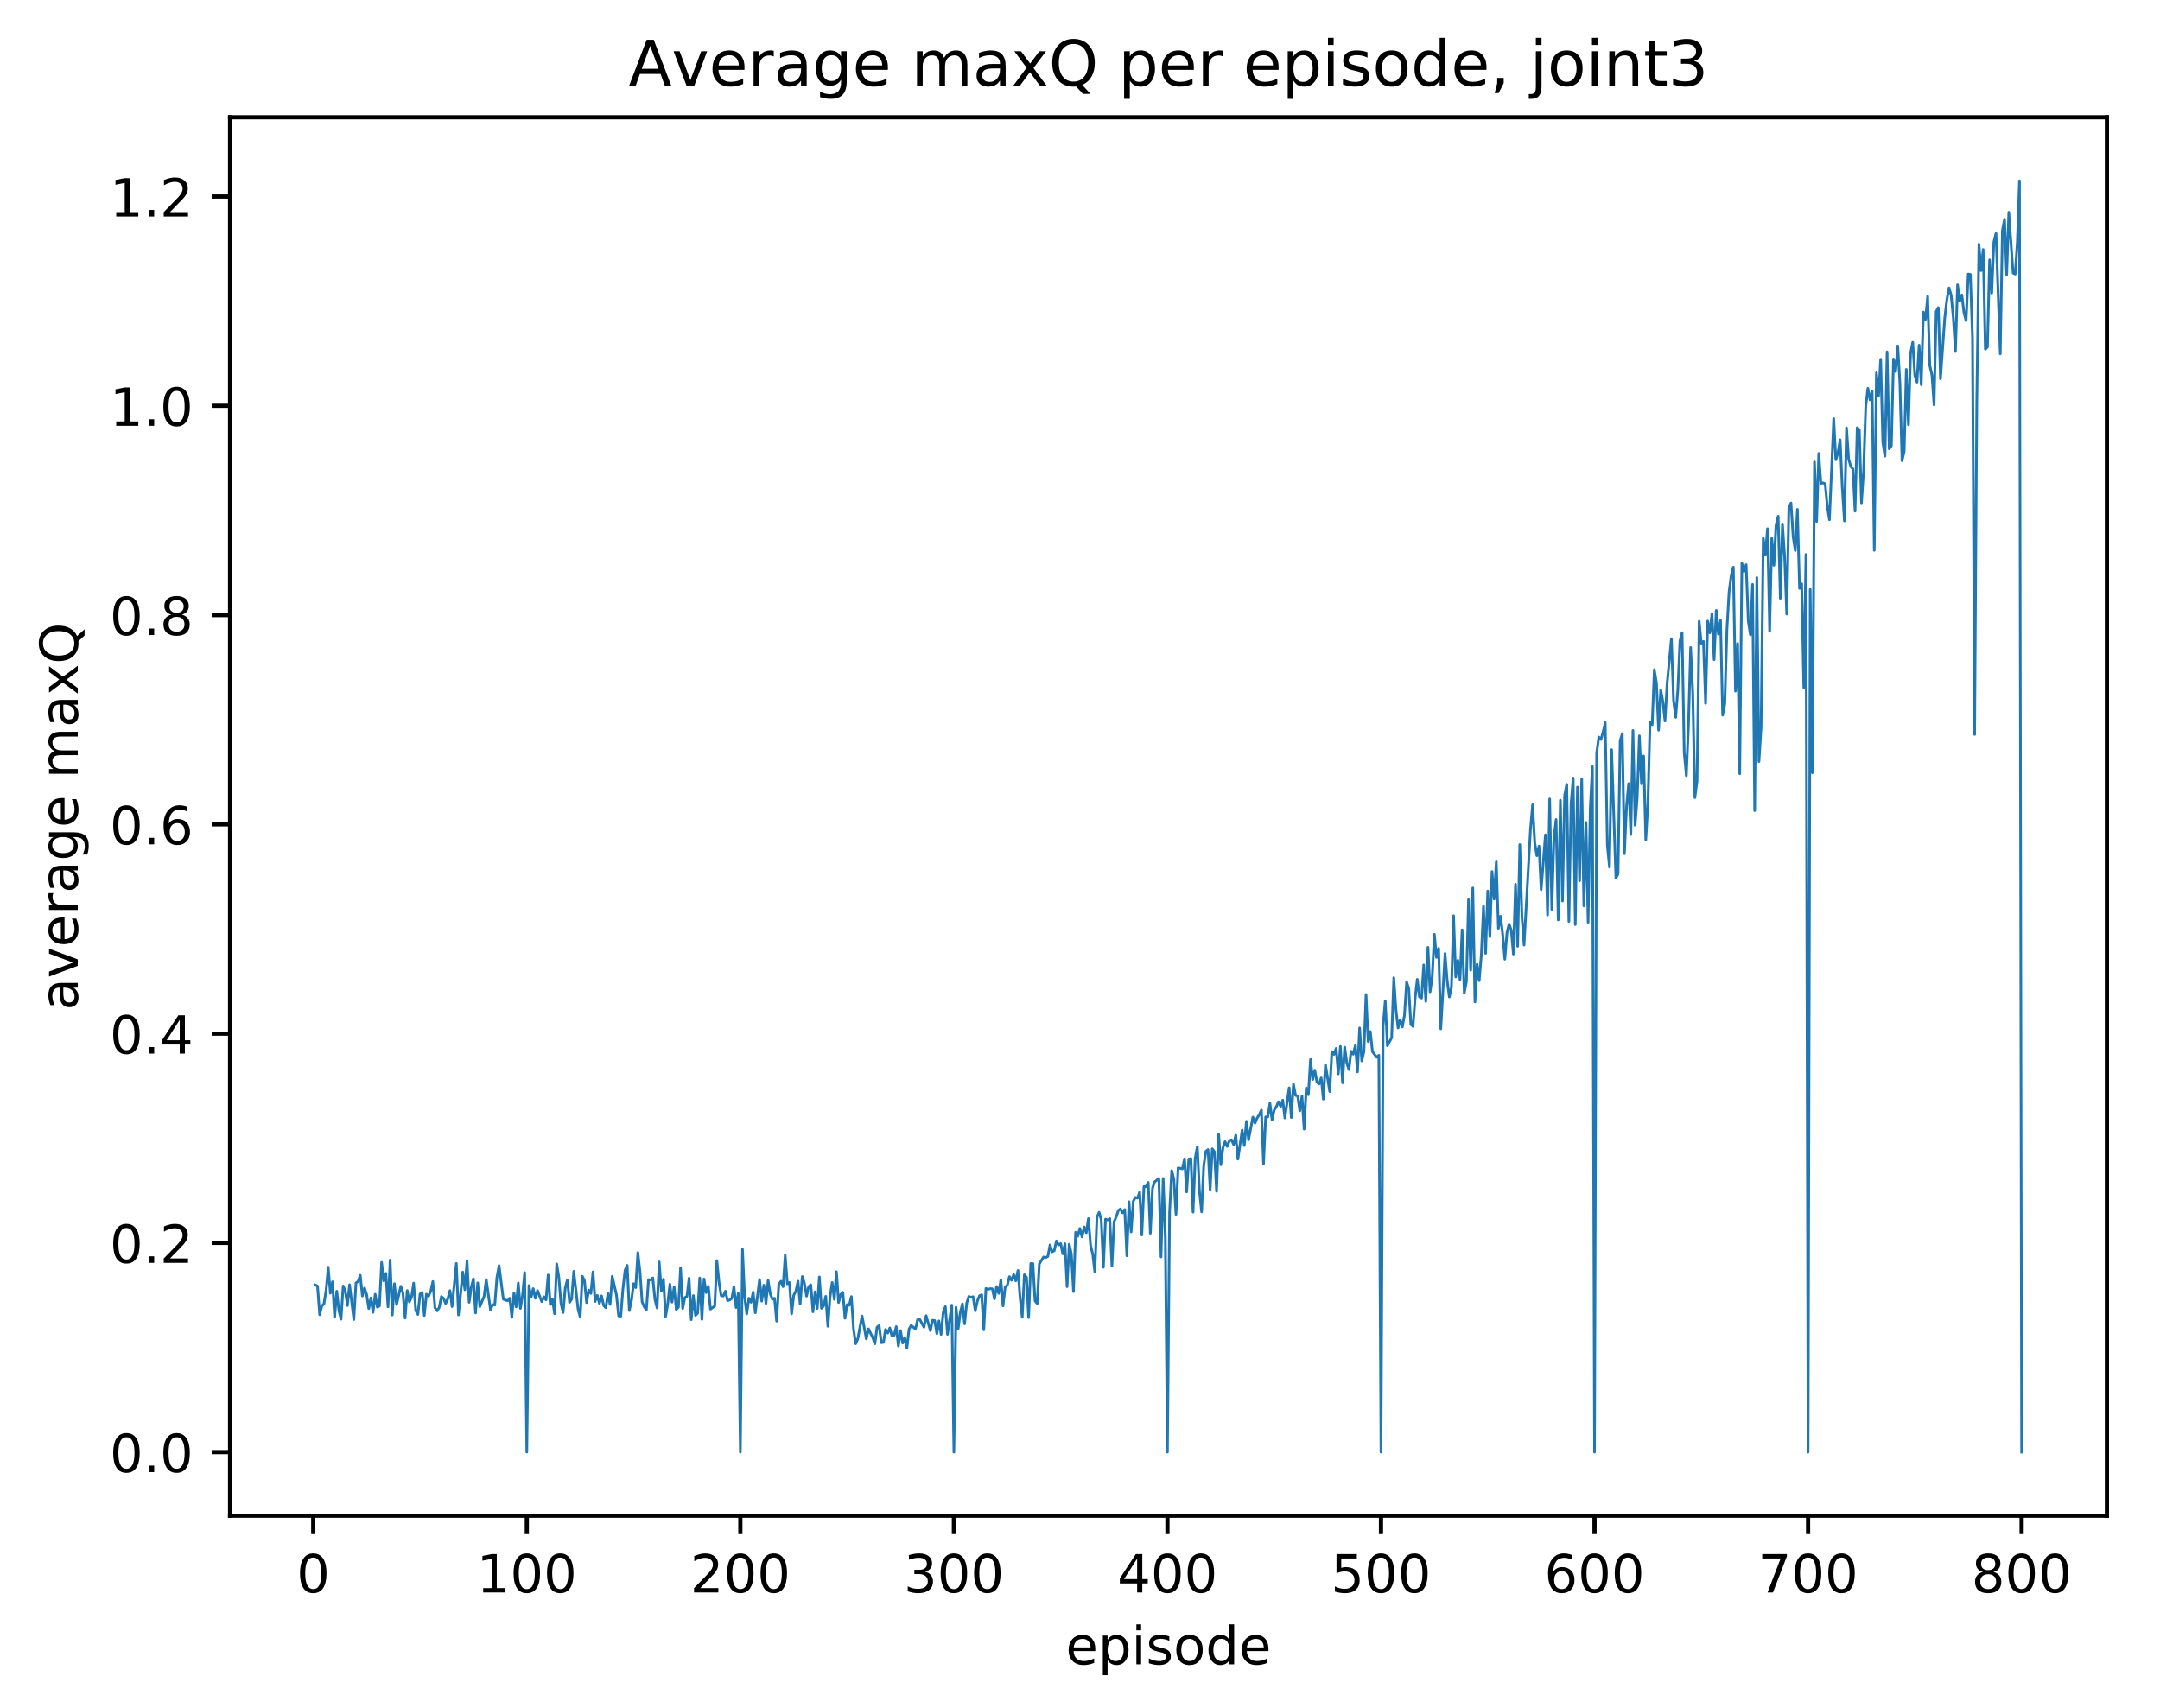 <?xml version="1.0" encoding="utf-8" standalone="no"?>
<!DOCTYPE svg PUBLIC "-//W3C//DTD SVG 1.1//EN"
  "http://www.w3.org/Graphics/SVG/1.1/DTD/svg11.dtd">
<!-- Created with matplotlib (http://matplotlib.org/) -->
<svg height="325pt" version="1.1" viewBox="0 0 411 325" width="411pt" xmlns="http://www.w3.org/2000/svg" xmlns:xlink="http://www.w3.org/1999/xlink">
 <defs>
  <style type="text/css">
*{stroke-linecap:butt;stroke-linejoin:round;}
  </style>
 </defs>
 <g id="figure_1">
  <g id="patch_1">
   <path d="M 0 325.986 
L 411.601 325.986 
L 411.601 0 
L 0 0 
z
" style="fill:#ffffff;"/>
  </g>
  <g id="axes_1">
   <g id="patch_2">
    <path d="M 43.781 288.43 
L 400.901 288.43 
L 400.901 22.318 
L 43.781 22.318 
z
" style="fill:#ffffff;"/>
   </g>
   <g id="matplotlib.axis_1">
    <g id="xtick_1">
     <g id="line2d_1">
      <defs>
       <path d="M 0 0 
L 0 3.5 
" id="m3bc6ae05e2" style="stroke:#000000;stroke-width:0.8;"/>
      </defs>
      <g>
       <use style="stroke:#000000;stroke-width:0.8;" x="59.608" xlink:href="#m3bc6ae05e2" y="288.43"/>
      </g>
     </g>
     <g id="text_1">
      <!-- 0 -->
      <defs>
       <path d="M 31.781 66.406 
Q 24.172 66.406 20.328 58.906 
Q 16.5 51.422 16.5 36.375 
Q 16.5 21.391 20.328 13.891 
Q 24.172 6.391 31.781 6.391 
Q 39.453 6.391 43.281 13.891 
Q 47.125 21.391 47.125 36.375 
Q 47.125 51.422 43.281 58.906 
Q 39.453 66.406 31.781 66.406 
z
M 31.781 74.219 
Q 44.047 74.219 50.516 64.516 
Q 56.984 54.828 56.984 36.375 
Q 56.984 17.969 50.516 8.266 
Q 44.047 -1.422 31.781 -1.422 
Q 19.531 -1.422 13.062 8.266 
Q 6.594 17.969 6.594 36.375 
Q 6.594 54.828 13.062 64.516 
Q 19.531 74.219 31.781 74.219 
z
" id="DejaVuSans-30"/>
      </defs>
      <g transform="translate(56.426 303.029)scale(0.1 -0.1)">
       <use xlink:href="#DejaVuSans-30"/>
      </g>
     </g>
    </g>
    <g id="xtick_2">
     <g id="line2d_2">
      <g>
       <use style="stroke:#000000;stroke-width:0.8;" x="100.24" xlink:href="#m3bc6ae05e2" y="288.43"/>
      </g>
     </g>
     <g id="text_2">
      <!-- 100 -->
      <defs>
       <path d="M 12.406 8.297 
L 28.516 8.297 
L 28.516 63.922 
L 10.984 60.406 
L 10.984 69.391 
L 28.422 72.906 
L 38.281 72.906 
L 38.281 8.297 
L 54.391 8.297 
L 54.391 0 
L 12.406 0 
z
" id="DejaVuSans-31"/>
      </defs>
      <g transform="translate(90.697 303.029)scale(0.1 -0.1)">
       <use xlink:href="#DejaVuSans-31"/>
       <use x="63.623" xlink:href="#DejaVuSans-30"/>
       <use x="127.246" xlink:href="#DejaVuSans-30"/>
      </g>
     </g>
    </g>
    <g id="xtick_3">
     <g id="line2d_3">
      <g>
       <use style="stroke:#000000;stroke-width:0.8;" x="140.873" xlink:href="#m3bc6ae05e2" y="288.43"/>
      </g>
     </g>
     <g id="text_3">
      <!-- 200 -->
      <defs>
       <path d="M 19.188 8.297 
L 53.609 8.297 
L 53.609 0 
L 7.328 0 
L 7.328 8.297 
Q 12.938 14.109 22.625 23.891 
Q 32.328 33.688 34.812 36.531 
Q 39.547 41.844 41.422 45.531 
Q 43.312 49.219 43.312 52.781 
Q 43.312 58.594 39.234 62.25 
Q 35.156 65.922 28.609 65.922 
Q 23.969 65.922 18.812 64.312 
Q 13.672 62.703 7.812 59.422 
L 7.812 69.391 
Q 13.766 71.781 18.938 73 
Q 24.125 74.219 28.422 74.219 
Q 39.75 74.219 46.484 68.547 
Q 53.219 62.891 53.219 53.422 
Q 53.219 48.922 51.531 44.891 
Q 49.859 40.875 45.406 35.406 
Q 44.188 33.984 37.641 27.219 
Q 31.109 20.453 19.188 8.297 
z
" id="DejaVuSans-32"/>
      </defs>
      <g transform="translate(131.329 303.029)scale(0.1 -0.1)">
       <use xlink:href="#DejaVuSans-32"/>
       <use x="63.623" xlink:href="#DejaVuSans-30"/>
       <use x="127.246" xlink:href="#DejaVuSans-30"/>
      </g>
     </g>
    </g>
    <g id="xtick_4">
     <g id="line2d_4">
      <g>
       <use style="stroke:#000000;stroke-width:0.8;" x="181.505" xlink:href="#m3bc6ae05e2" y="288.43"/>
      </g>
     </g>
     <g id="text_4">
      <!-- 300 -->
      <defs>
       <path d="M 40.578 39.312 
Q 47.656 37.797 51.625 33 
Q 55.609 28.219 55.609 21.188 
Q 55.609 10.406 48.188 4.484 
Q 40.766 -1.422 27.094 -1.422 
Q 22.516 -1.422 17.656 -0.516 
Q 12.797 0.391 7.625 2.203 
L 7.625 11.719 
Q 11.719 9.328 16.594 8.109 
Q 21.484 6.891 26.812 6.891 
Q 36.078 6.891 40.938 10.547 
Q 45.797 14.203 45.797 21.188 
Q 45.797 27.641 41.281 31.266 
Q 36.766 34.906 28.719 34.906 
L 20.219 34.906 
L 20.219 43.016 
L 29.109 43.016 
Q 36.375 43.016 40.234 45.922 
Q 44.094 48.828 44.094 54.297 
Q 44.094 59.906 40.109 62.906 
Q 36.141 65.922 28.719 65.922 
Q 24.656 65.922 20.016 65.031 
Q 15.375 64.156 9.812 62.312 
L 9.812 71.094 
Q 15.438 72.656 20.344 73.438 
Q 25.25 74.219 29.594 74.219 
Q 40.828 74.219 47.359 69.109 
Q 53.906 64.016 53.906 55.328 
Q 53.906 49.266 50.438 45.094 
Q 46.969 40.922 40.578 39.312 
z
" id="DejaVuSans-33"/>
      </defs>
      <g transform="translate(171.962 303.029)scale(0.1 -0.1)">
       <use xlink:href="#DejaVuSans-33"/>
       <use x="63.623" xlink:href="#DejaVuSans-30"/>
       <use x="127.246" xlink:href="#DejaVuSans-30"/>
      </g>
     </g>
    </g>
    <g id="xtick_5">
     <g id="line2d_5">
      <g>
       <use style="stroke:#000000;stroke-width:0.8;" x="222.138" xlink:href="#m3bc6ae05e2" y="288.43"/>
      </g>
     </g>
     <g id="text_5">
      <!-- 400 -->
      <defs>
       <path d="M 37.797 64.312 
L 12.891 25.391 
L 37.797 25.391 
z
M 35.203 72.906 
L 47.609 72.906 
L 47.609 25.391 
L 58.016 25.391 
L 58.016 17.188 
L 47.609 17.188 
L 47.609 0 
L 37.797 0 
L 37.797 17.188 
L 4.891 17.188 
L 4.891 26.703 
z
" id="DejaVuSans-34"/>
      </defs>
      <g transform="translate(212.594 303.029)scale(0.1 -0.1)">
       <use xlink:href="#DejaVuSans-34"/>
       <use x="63.623" xlink:href="#DejaVuSans-30"/>
       <use x="127.246" xlink:href="#DejaVuSans-30"/>
      </g>
     </g>
    </g>
    <g id="xtick_6">
     <g id="line2d_6">
      <g>
       <use style="stroke:#000000;stroke-width:0.8;" x="262.771" xlink:href="#m3bc6ae05e2" y="288.43"/>
      </g>
     </g>
     <g id="text_6">
      <!-- 500 -->
      <defs>
       <path d="M 10.797 72.906 
L 49.516 72.906 
L 49.516 64.594 
L 19.828 64.594 
L 19.828 46.734 
Q 21.969 47.469 24.109 47.828 
Q 26.266 48.188 28.422 48.188 
Q 40.625 48.188 47.75 41.5 
Q 54.891 34.812 54.891 23.391 
Q 54.891 11.625 47.562 5.094 
Q 40.234 -1.422 26.906 -1.422 
Q 22.312 -1.422 17.547 -0.641 
Q 12.797 0.141 7.719 1.703 
L 7.719 11.625 
Q 12.109 9.234 16.797 8.062 
Q 21.484 6.891 26.703 6.891 
Q 35.156 6.891 40.078 11.328 
Q 45.016 15.766 45.016 23.391 
Q 45.016 31 40.078 35.438 
Q 35.156 39.891 26.703 39.891 
Q 22.75 39.891 18.812 39.016 
Q 14.891 38.141 10.797 36.281 
z
" id="DejaVuSans-35"/>
      </defs>
      <g transform="translate(253.227 303.029)scale(0.1 -0.1)">
       <use xlink:href="#DejaVuSans-35"/>
       <use x="63.623" xlink:href="#DejaVuSans-30"/>
       <use x="127.246" xlink:href="#DejaVuSans-30"/>
      </g>
     </g>
    </g>
    <g id="xtick_7">
     <g id="line2d_7">
      <g>
       <use style="stroke:#000000;stroke-width:0.8;" x="303.403" xlink:href="#m3bc6ae05e2" y="288.43"/>
      </g>
     </g>
     <g id="text_7">
      <!-- 600 -->
      <defs>
       <path d="M 33.016 40.375 
Q 26.375 40.375 22.484 35.828 
Q 18.609 31.297 18.609 23.391 
Q 18.609 15.531 22.484 10.953 
Q 26.375 6.391 33.016 6.391 
Q 39.656 6.391 43.531 10.953 
Q 47.406 15.531 47.406 23.391 
Q 47.406 31.297 43.531 35.828 
Q 39.656 40.375 33.016 40.375 
z
M 52.594 71.297 
L 52.594 62.312 
Q 48.875 64.062 45.094 64.984 
Q 41.312 65.922 37.594 65.922 
Q 27.828 65.922 22.672 59.328 
Q 17.531 52.734 16.797 39.406 
Q 19.672 43.656 24.016 45.922 
Q 28.375 48.188 33.594 48.188 
Q 44.578 48.188 50.953 41.516 
Q 57.328 34.859 57.328 23.391 
Q 57.328 12.156 50.688 5.359 
Q 44.047 -1.422 33.016 -1.422 
Q 20.359 -1.422 13.672 8.266 
Q 6.984 17.969 6.984 36.375 
Q 6.984 53.656 15.188 63.938 
Q 23.391 74.219 37.203 74.219 
Q 40.922 74.219 44.703 73.484 
Q 48.484 72.75 52.594 71.297 
z
" id="DejaVuSans-36"/>
      </defs>
      <g transform="translate(293.86 303.029)scale(0.1 -0.1)">
       <use xlink:href="#DejaVuSans-36"/>
       <use x="63.623" xlink:href="#DejaVuSans-30"/>
       <use x="127.246" xlink:href="#DejaVuSans-30"/>
      </g>
     </g>
    </g>
    <g id="xtick_8">
     <g id="line2d_8">
      <g>
       <use style="stroke:#000000;stroke-width:0.8;" x="344.036" xlink:href="#m3bc6ae05e2" y="288.43"/>
      </g>
     </g>
     <g id="text_8">
      <!-- 700 -->
      <defs>
       <path d="M 8.203 72.906 
L 55.078 72.906 
L 55.078 68.703 
L 28.609 0 
L 18.312 0 
L 43.219 64.594 
L 8.203 64.594 
z
" id="DejaVuSans-37"/>
      </defs>
      <g transform="translate(334.492 303.029)scale(0.1 -0.1)">
       <use xlink:href="#DejaVuSans-37"/>
       <use x="63.623" xlink:href="#DejaVuSans-30"/>
       <use x="127.246" xlink:href="#DejaVuSans-30"/>
      </g>
     </g>
    </g>
    <g id="xtick_9">
     <g id="line2d_9">
      <g>
       <use style="stroke:#000000;stroke-width:0.8;" x="384.669" xlink:href="#m3bc6ae05e2" y="288.43"/>
      </g>
     </g>
     <g id="text_9">
      <!-- 800 -->
      <defs>
       <path d="M 31.781 34.625 
Q 24.75 34.625 20.719 30.859 
Q 16.703 27.094 16.703 20.516 
Q 16.703 13.922 20.719 10.156 
Q 24.75 6.391 31.781 6.391 
Q 38.812 6.391 42.859 10.172 
Q 46.922 13.969 46.922 20.516 
Q 46.922 27.094 42.891 30.859 
Q 38.875 34.625 31.781 34.625 
z
M 21.922 38.812 
Q 15.578 40.375 12.031 44.719 
Q 8.5 49.078 8.5 55.328 
Q 8.5 64.062 14.719 69.141 
Q 20.953 74.219 31.781 74.219 
Q 42.672 74.219 48.875 69.141 
Q 55.078 64.062 55.078 55.328 
Q 55.078 49.078 51.531 44.719 
Q 48 40.375 41.703 38.812 
Q 48.828 37.156 52.797 32.312 
Q 56.781 27.484 56.781 20.516 
Q 56.781 9.906 50.312 4.234 
Q 43.844 -1.422 31.781 -1.422 
Q 19.734 -1.422 13.25 4.234 
Q 6.781 9.906 6.781 20.516 
Q 6.781 27.484 10.781 32.312 
Q 14.797 37.156 21.922 38.812 
z
M 18.312 54.391 
Q 18.312 48.734 21.844 45.562 
Q 25.391 42.391 31.781 42.391 
Q 38.141 42.391 41.719 45.562 
Q 45.312 48.734 45.312 54.391 
Q 45.312 60.062 41.719 63.234 
Q 38.141 66.406 31.781 66.406 
Q 25.391 66.406 21.844 63.234 
Q 18.312 60.062 18.312 54.391 
z
" id="DejaVuSans-38"/>
      </defs>
      <g transform="translate(375.125 303.029)scale(0.1 -0.1)">
       <use xlink:href="#DejaVuSans-38"/>
       <use x="63.623" xlink:href="#DejaVuSans-30"/>
       <use x="127.246" xlink:href="#DejaVuSans-30"/>
      </g>
     </g>
    </g>
    <g id="text_10">
     <!-- episode -->
     <defs>
      <path d="M 56.203 29.594 
L 56.203 25.203 
L 14.891 25.203 
Q 15.484 15.922 20.484 11.062 
Q 25.484 6.203 34.422 6.203 
Q 39.594 6.203 44.453 7.469 
Q 49.312 8.734 54.109 11.281 
L 54.109 2.781 
Q 49.266 0.734 44.188 -0.344 
Q 39.109 -1.422 33.891 -1.422 
Q 20.797 -1.422 13.156 6.188 
Q 5.516 13.812 5.516 26.812 
Q 5.516 40.234 12.766 48.109 
Q 20.016 56 32.328 56 
Q 43.359 56 49.781 48.891 
Q 56.203 41.797 56.203 29.594 
z
M 47.219 32.234 
Q 47.125 39.594 43.094 43.984 
Q 39.062 48.391 32.422 48.391 
Q 24.906 48.391 20.391 44.141 
Q 15.875 39.891 15.188 32.172 
z
" id="DejaVuSans-65"/>
      <path d="M 18.109 8.203 
L 18.109 -20.797 
L 9.078 -20.797 
L 9.078 54.688 
L 18.109 54.688 
L 18.109 46.391 
Q 20.953 51.266 25.266 53.625 
Q 29.594 56 35.594 56 
Q 45.562 56 51.781 48.094 
Q 58.016 40.188 58.016 27.297 
Q 58.016 14.406 51.781 6.484 
Q 45.562 -1.422 35.594 -1.422 
Q 29.594 -1.422 25.266 0.953 
Q 20.953 3.328 18.109 8.203 
z
M 48.688 27.297 
Q 48.688 37.203 44.609 42.844 
Q 40.531 48.484 33.406 48.484 
Q 26.266 48.484 22.188 42.844 
Q 18.109 37.203 18.109 27.297 
Q 18.109 17.391 22.188 11.75 
Q 26.266 6.109 33.406 6.109 
Q 40.531 6.109 44.609 11.75 
Q 48.688 17.391 48.688 27.297 
z
" id="DejaVuSans-70"/>
      <path d="M 9.422 54.688 
L 18.406 54.688 
L 18.406 0 
L 9.422 0 
z
M 9.422 75.984 
L 18.406 75.984 
L 18.406 64.594 
L 9.422 64.594 
z
" id="DejaVuSans-69"/>
      <path d="M 44.281 53.078 
L 44.281 44.578 
Q 40.484 46.531 36.375 47.5 
Q 32.281 48.484 27.875 48.484 
Q 21.188 48.484 17.844 46.438 
Q 14.5 44.391 14.5 40.281 
Q 14.5 37.156 16.891 35.375 
Q 19.281 33.594 26.516 31.984 
L 29.594 31.297 
Q 39.156 29.25 43.188 25.516 
Q 47.219 21.781 47.219 15.094 
Q 47.219 7.469 41.188 3.016 
Q 35.156 -1.422 24.609 -1.422 
Q 20.219 -1.422 15.453 -0.562 
Q 10.688 0.297 5.422 2 
L 5.422 11.281 
Q 10.406 8.688 15.234 7.391 
Q 20.062 6.109 24.812 6.109 
Q 31.156 6.109 34.562 8.281 
Q 37.984 10.453 37.984 14.406 
Q 37.984 18.062 35.516 20.016 
Q 33.062 21.969 24.703 23.781 
L 21.578 24.516 
Q 13.234 26.266 9.516 29.906 
Q 5.812 33.547 5.812 39.891 
Q 5.812 47.609 11.281 51.797 
Q 16.75 56 26.812 56 
Q 31.781 56 36.172 55.266 
Q 40.578 54.547 44.281 53.078 
z
" id="DejaVuSans-73"/>
      <path d="M 30.609 48.391 
Q 23.391 48.391 19.188 42.75 
Q 14.984 37.109 14.984 27.297 
Q 14.984 17.484 19.156 11.844 
Q 23.344 6.203 30.609 6.203 
Q 37.797 6.203 41.984 11.859 
Q 46.188 17.531 46.188 27.297 
Q 46.188 37.016 41.984 42.703 
Q 37.797 48.391 30.609 48.391 
z
M 30.609 56 
Q 42.328 56 49.016 48.375 
Q 55.719 40.766 55.719 27.297 
Q 55.719 13.875 49.016 6.219 
Q 42.328 -1.422 30.609 -1.422 
Q 18.844 -1.422 12.172 6.219 
Q 5.516 13.875 5.516 27.297 
Q 5.516 40.766 12.172 48.375 
Q 18.844 56 30.609 56 
z
" id="DejaVuSans-6f"/>
      <path d="M 45.406 46.391 
L 45.406 75.984 
L 54.391 75.984 
L 54.391 0 
L 45.406 0 
L 45.406 8.203 
Q 42.578 3.328 38.25 0.953 
Q 33.938 -1.422 27.875 -1.422 
Q 17.969 -1.422 11.734 6.484 
Q 5.516 14.406 5.516 27.297 
Q 5.516 40.188 11.734 48.094 
Q 17.969 56 27.875 56 
Q 33.938 56 38.25 53.625 
Q 42.578 51.266 45.406 46.391 
z
M 14.797 27.297 
Q 14.797 17.391 18.875 11.75 
Q 22.953 6.109 30.078 6.109 
Q 37.203 6.109 41.297 11.75 
Q 45.406 17.391 45.406 27.297 
Q 45.406 37.203 41.297 42.844 
Q 37.203 48.484 30.078 48.484 
Q 22.953 48.484 18.875 42.844 
Q 14.797 37.203 14.797 27.297 
z
" id="DejaVuSans-64"/>
     </defs>
     <g transform="translate(202.787 316.707)scale(0.1 -0.1)">
      <use xlink:href="#DejaVuSans-65"/>
      <use x="61.523" xlink:href="#DejaVuSans-70"/>
      <use x="125" xlink:href="#DejaVuSans-69"/>
      <use x="152.783" xlink:href="#DejaVuSans-73"/>
      <use x="204.883" xlink:href="#DejaVuSans-6f"/>
      <use x="266.064" xlink:href="#DejaVuSans-64"/>
      <use x="329.541" xlink:href="#DejaVuSans-65"/>
     </g>
    </g>
   </g>
   <g id="matplotlib.axis_2">
    <g id="ytick_1">
     <g id="line2d_10">
      <defs>
       <path d="M 0 0 
L -3.5 0 
" id="m01e09f9317" style="stroke:#000000;stroke-width:0.8;"/>
      </defs>
      <g>
       <use style="stroke:#000000;stroke-width:0.8;" x="43.781" xlink:href="#m01e09f9317" y="276.334"/>
      </g>
     </g>
     <g id="text_11">
      <!-- 0.0 -->
      <defs>
       <path d="M 10.688 12.406 
L 21 12.406 
L 21 0 
L 10.688 0 
z
" id="DejaVuSans-2e"/>
      </defs>
      <g transform="translate(20.878 280.133)scale(0.1 -0.1)">
       <use xlink:href="#DejaVuSans-30"/>
       <use x="63.623" xlink:href="#DejaVuSans-2e"/>
       <use x="95.41" xlink:href="#DejaVuSans-30"/>
      </g>
     </g>
    </g>
    <g id="ytick_2">
     <g id="line2d_11">
      <g>
       <use style="stroke:#000000;stroke-width:0.8;" x="43.781" xlink:href="#m01e09f9317" y="236.512"/>
      </g>
     </g>
     <g id="text_12">
      <!-- 0.2 -->
      <g transform="translate(20.878 240.311)scale(0.1 -0.1)">
       <use xlink:href="#DejaVuSans-30"/>
       <use x="63.623" xlink:href="#DejaVuSans-2e"/>
       <use x="95.41" xlink:href="#DejaVuSans-32"/>
      </g>
     </g>
    </g>
    <g id="ytick_3">
     <g id="line2d_12">
      <g>
       <use style="stroke:#000000;stroke-width:0.8;" x="43.781" xlink:href="#m01e09f9317" y="196.689"/>
      </g>
     </g>
     <g id="text_13">
      <!-- 0.4 -->
      <g transform="translate(20.878 200.489)scale(0.1 -0.1)">
       <use xlink:href="#DejaVuSans-30"/>
       <use x="63.623" xlink:href="#DejaVuSans-2e"/>
       <use x="95.41" xlink:href="#DejaVuSans-34"/>
      </g>
     </g>
    </g>
    <g id="ytick_4">
     <g id="line2d_13">
      <g>
       <use style="stroke:#000000;stroke-width:0.8;" x="43.781" xlink:href="#m01e09f9317" y="156.867"/>
      </g>
     </g>
     <g id="text_14">
      <!-- 0.6 -->
      <g transform="translate(20.878 160.666)scale(0.1 -0.1)">
       <use xlink:href="#DejaVuSans-30"/>
       <use x="63.623" xlink:href="#DejaVuSans-2e"/>
       <use x="95.41" xlink:href="#DejaVuSans-36"/>
      </g>
     </g>
    </g>
    <g id="ytick_5">
     <g id="line2d_14">
      <g>
       <use style="stroke:#000000;stroke-width:0.8;" x="43.781" xlink:href="#m01e09f9317" y="117.045"/>
      </g>
     </g>
     <g id="text_15">
      <!-- 0.8 -->
      <g transform="translate(20.878 120.844)scale(0.1 -0.1)">
       <use xlink:href="#DejaVuSans-30"/>
       <use x="63.623" xlink:href="#DejaVuSans-2e"/>
       <use x="95.41" xlink:href="#DejaVuSans-38"/>
      </g>
     </g>
    </g>
    <g id="ytick_6">
     <g id="line2d_15">
      <g>
       <use style="stroke:#000000;stroke-width:0.8;" x="43.781" xlink:href="#m01e09f9317" y="77.222"/>
      </g>
     </g>
     <g id="text_16">
      <!-- 1.0 -->
      <g transform="translate(20.878 81.022)scale(0.1 -0.1)">
       <use xlink:href="#DejaVuSans-31"/>
       <use x="63.623" xlink:href="#DejaVuSans-2e"/>
       <use x="95.41" xlink:href="#DejaVuSans-30"/>
      </g>
     </g>
    </g>
    <g id="ytick_7">
     <g id="line2d_16">
      <g>
       <use style="stroke:#000000;stroke-width:0.8;" x="43.781" xlink:href="#m01e09f9317" y="37.4"/>
      </g>
     </g>
     <g id="text_17">
      <!-- 1.2 -->
      <g transform="translate(20.878 41.199)scale(0.1 -0.1)">
       <use xlink:href="#DejaVuSans-31"/>
       <use x="63.623" xlink:href="#DejaVuSans-2e"/>
       <use x="95.41" xlink:href="#DejaVuSans-32"/>
      </g>
     </g>
    </g>
    <g id="text_18">
     <!-- average maxQ -->
     <defs>
      <path d="M 34.281 27.484 
Q 23.391 27.484 19.188 25 
Q 14.984 22.516 14.984 16.5 
Q 14.984 11.719 18.141 8.906 
Q 21.297 6.109 26.703 6.109 
Q 34.188 6.109 38.703 11.406 
Q 43.219 16.703 43.219 25.484 
L 43.219 27.484 
z
M 52.203 31.203 
L 52.203 0 
L 43.219 0 
L 43.219 8.297 
Q 40.141 3.328 35.547 0.953 
Q 30.953 -1.422 24.312 -1.422 
Q 15.922 -1.422 10.953 3.297 
Q 6 8.016 6 15.922 
Q 6 25.141 12.172 29.828 
Q 18.359 34.516 30.609 34.516 
L 43.219 34.516 
L 43.219 35.406 
Q 43.219 41.609 39.141 45 
Q 35.062 48.391 27.688 48.391 
Q 23 48.391 18.547 47.266 
Q 14.109 46.141 10.016 43.891 
L 10.016 52.203 
Q 14.938 54.109 19.578 55.047 
Q 24.219 56 28.609 56 
Q 40.484 56 46.344 49.844 
Q 52.203 43.703 52.203 31.203 
z
" id="DejaVuSans-61"/>
      <path d="M 2.984 54.688 
L 12.5 54.688 
L 29.594 8.797 
L 46.688 54.688 
L 56.203 54.688 
L 35.688 0 
L 23.484 0 
z
" id="DejaVuSans-76"/>
      <path d="M 41.109 46.297 
Q 39.594 47.172 37.812 47.578 
Q 36.031 48 33.891 48 
Q 26.266 48 22.188 43.047 
Q 18.109 38.094 18.109 28.812 
L 18.109 0 
L 9.078 0 
L 9.078 54.688 
L 18.109 54.688 
L 18.109 46.188 
Q 20.953 51.172 25.484 53.578 
Q 30.031 56 36.531 56 
Q 37.453 56 38.578 55.875 
Q 39.703 55.766 41.062 55.516 
z
" id="DejaVuSans-72"/>
      <path d="M 45.406 27.984 
Q 45.406 37.75 41.375 43.109 
Q 37.359 48.484 30.078 48.484 
Q 22.859 48.484 18.828 43.109 
Q 14.797 37.75 14.797 27.984 
Q 14.797 18.266 18.828 12.891 
Q 22.859 7.516 30.078 7.516 
Q 37.359 7.516 41.375 12.891 
Q 45.406 18.266 45.406 27.984 
z
M 54.391 6.781 
Q 54.391 -7.172 48.188 -13.984 
Q 42 -20.797 29.203 -20.797 
Q 24.469 -20.797 20.266 -20.094 
Q 16.062 -19.391 12.109 -17.922 
L 12.109 -9.188 
Q 16.062 -11.328 19.922 -12.344 
Q 23.781 -13.375 27.781 -13.375 
Q 36.625 -13.375 41.016 -8.766 
Q 45.406 -4.156 45.406 5.172 
L 45.406 9.625 
Q 42.625 4.781 38.281 2.391 
Q 33.938 0 27.875 0 
Q 17.828 0 11.672 7.656 
Q 5.516 15.328 5.516 27.984 
Q 5.516 40.672 11.672 48.328 
Q 17.828 56 27.875 56 
Q 33.938 56 38.281 53.609 
Q 42.625 51.219 45.406 46.391 
L 45.406 54.688 
L 54.391 54.688 
z
" id="DejaVuSans-67"/>
      <path id="DejaVuSans-20"/>
      <path d="M 52 44.188 
Q 55.375 50.25 60.062 53.125 
Q 64.75 56 71.094 56 
Q 79.641 56 84.281 50.016 
Q 88.922 44.047 88.922 33.016 
L 88.922 0 
L 79.891 0 
L 79.891 32.719 
Q 79.891 40.578 77.094 44.375 
Q 74.312 48.188 68.609 48.188 
Q 61.625 48.188 57.562 43.547 
Q 53.516 38.922 53.516 30.906 
L 53.516 0 
L 44.484 0 
L 44.484 32.719 
Q 44.484 40.625 41.703 44.406 
Q 38.922 48.188 33.109 48.188 
Q 26.219 48.188 22.156 43.531 
Q 18.109 38.875 18.109 30.906 
L 18.109 0 
L 9.078 0 
L 9.078 54.688 
L 18.109 54.688 
L 18.109 46.188 
Q 21.188 51.219 25.484 53.609 
Q 29.781 56 35.688 56 
Q 41.656 56 45.828 52.969 
Q 50 49.953 52 44.188 
z
" id="DejaVuSans-6d"/>
      <path d="M 54.891 54.688 
L 35.109 28.078 
L 55.906 0 
L 45.312 0 
L 29.391 21.484 
L 13.484 0 
L 2.875 0 
L 24.125 28.609 
L 4.688 54.688 
L 15.281 54.688 
L 29.781 35.203 
L 44.281 54.688 
z
" id="DejaVuSans-78"/>
      <path d="M 39.406 66.219 
Q 28.656 66.219 22.328 58.203 
Q 16.016 50.203 16.016 36.375 
Q 16.016 22.609 22.328 14.594 
Q 28.656 6.594 39.406 6.594 
Q 50.141 6.594 56.422 14.594 
Q 62.703 22.609 62.703 36.375 
Q 62.703 50.203 56.422 58.203 
Q 50.141 66.219 39.406 66.219 
z
M 53.219 1.312 
L 66.219 -12.891 
L 54.297 -12.891 
L 43.5 -1.219 
Q 41.891 -1.312 41.031 -1.359 
Q 40.188 -1.422 39.406 -1.422 
Q 24.031 -1.422 14.812 8.859 
Q 5.609 19.141 5.609 36.375 
Q 5.609 53.656 14.812 63.938 
Q 24.031 74.219 39.406 74.219 
Q 54.734 74.219 63.906 63.938 
Q 73.094 53.656 73.094 36.375 
Q 73.094 23.688 67.984 14.641 
Q 62.891 5.609 53.219 1.312 
z
" id="DejaVuSans-51"/>
     </defs>
     <g transform="translate(14.798 192.263)rotate(-90)scale(0.1 -0.1)">
      <use xlink:href="#DejaVuSans-61"/>
      <use x="61.279" xlink:href="#DejaVuSans-76"/>
      <use x="120.459" xlink:href="#DejaVuSans-65"/>
      <use x="181.982" xlink:href="#DejaVuSans-72"/>
      <use x="223.096" xlink:href="#DejaVuSans-61"/>
      <use x="284.375" xlink:href="#DejaVuSans-67"/>
      <use x="347.852" xlink:href="#DejaVuSans-65"/>
      <use x="409.375" xlink:href="#DejaVuSans-20"/>
      <use x="441.162" xlink:href="#DejaVuSans-6d"/>
      <use x="538.574" xlink:href="#DejaVuSans-61"/>
      <use x="599.854" xlink:href="#DejaVuSans-78"/>
      <use x="659.033" xlink:href="#DejaVuSans-51"/>
     </g>
    </g>
   </g>
   <g id="line2d_17">
    <path clip-path="url(#pd27e42ca68)" d="M 60.014 244.533 
L 60.42 244.741 
L 60.827 250.184 
L 61.233 248.51 
L 61.639 248.107 
L 62.046 245.569 
L 62.452 241.139 
L 62.858 246.08 
L 63.265 243.911 
L 63.671 250.668 
L 64.077 245.706 
L 64.484 249.395 
L 64.89 251.028 
L 65.296 244.718 
L 65.703 245.611 
L 66.109 248.444 
L 66.515 244.478 
L 67.328 251.094 
L 67.734 244.149 
L 68.14 243.833 
L 68.547 242.673 
L 68.953 246.612 
L 69.359 245.099 
L 69.766 246.357 
L 70.172 249.013 
L 70.578 246.991 
L 70.985 249.717 
L 71.391 246.29 
L 71.797 248.743 
L 72.204 248.527 
L 72.61 240.217 
L 73.016 243.742 
L 73.423 242.312 
L 73.829 248.691 
L 74.235 239.787 
L 74.642 250.233 
L 75.048 244.281 
L 75.454 248.25 
L 76.267 244.768 
L 76.673 246.072 
L 77.08 250.817 
L 77.486 245.585 
L 77.892 247.731 
L 78.299 246.87 
L 78.705 244.167 
L 79.111 249.404 
L 79.518 250.122 
L 79.924 246.233 
L 80.33 245.914 
L 80.737 250.336 
L 81.143 246.268 
L 81.549 246.65 
L 81.956 245.719 
L 82.362 243.866 
L 82.768 248.861 
L 83.175 249.437 
L 83.581 248.787 
L 83.987 246.725 
L 84.394 247.061 
L 84.8 248.051 
L 85.206 247.154 
L 85.613 245.592 
L 86.019 248.634 
L 86.831 240.424 
L 87.238 250.22 
L 88.05 242.063 
L 88.457 245.429 
L 88.863 239.906 
L 89.269 247.82 
L 89.676 244.967 
L 90.082 243.349 
L 90.488 249.847 
L 90.895 244.117 
L 91.301 248.648 
L 92.114 246.695 
L 92.52 243.48 
L 93.333 249.263 
L 93.739 248.246 
L 94.145 248.348 
L 94.552 243.109 
L 94.958 240.823 
L 95.771 247.234 
L 96.583 247.529 
L 96.99 247.047 
L 97.396 250.669 
L 97.802 246.033 
L 98.209 248.682 
L 98.615 244.133 
L 99.021 248.981 
L 99.428 246.502 
L 99.834 242.165 
L 100.24 276.334 
L 100.647 244.622 
L 101.053 246.842 
L 101.459 245.226 
L 101.866 247.048 
L 102.272 245.583 
L 103.085 247.699 
L 103.491 246.767 
L 103.897 247.367 
L 104.304 242.619 
L 104.71 248.269 
L 105.116 247.239 
L 105.522 249.996 
L 105.929 240.512 
L 106.335 243.029 
L 106.741 248.03 
L 107.148 249.762 
L 107.554 245.118 
L 107.96 243.546 
L 108.367 247.822 
L 108.773 247.21 
L 109.179 241.926 
L 109.992 249.126 
L 110.398 250.65 
L 110.805 242.869 
L 111.211 243.698 
L 111.617 247.88 
L 112.024 245.493 
L 112.43 246.132 
L 112.836 242.021 
L 113.243 247.66 
L 113.649 246.501 
L 114.055 248.033 
L 114.462 246.602 
L 114.868 248.425 
L 115.274 248.864 
L 115.681 246.119 
L 116.087 248.227 
L 116.493 242.867 
L 117.306 246.477 
L 117.712 250.405 
L 118.119 250.457 
L 118.525 245.325 
L 118.931 241.742 
L 119.338 240.79 
L 119.744 249.396 
L 120.15 247.51 
L 120.557 244.279 
L 120.963 245.026 
L 121.369 238.349 
L 121.776 241.968 
L 122.182 247.747 
L 122.588 248.674 
L 122.995 249.288 
L 123.401 243.508 
L 123.807 243.571 
L 124.213 243.175 
L 124.62 247.289 
L 125.026 248.891 
L 125.432 240.131 
L 125.839 245.687 
L 126.245 243.43 
L 126.651 250.511 
L 127.058 248.077 
L 127.464 244.374 
L 127.87 247.777 
L 128.277 244.911 
L 128.683 249.199 
L 129.089 248.75 
L 129.496 241.248 
L 129.902 249.007 
L 130.308 246.914 
L 130.715 246.697 
L 131.121 243.22 
L 131.527 251.126 
L 131.934 246.544 
L 132.34 250.306 
L 132.746 249.878 
L 133.153 243.192 
L 133.559 251.07 
L 133.965 243.385 
L 134.372 245.977 
L 134.778 244.783 
L 135.184 249.121 
L 135.997 248.536 
L 136.403 239.878 
L 136.81 243.945 
L 137.216 246.535 
L 137.622 246.63 
L 138.029 245.703 
L 138.435 247.496 
L 138.841 247.388 
L 139.248 247.068 
L 139.654 244.827 
L 140.06 248.811 
L 140.467 246.142 
L 140.873 276.334 
L 141.279 237.724 
L 141.686 246.8 
L 142.092 250.013 
L 142.498 247.049 
L 142.905 247.813 
L 143.311 245.877 
L 143.717 249.82 
L 144.53 243.477 
L 144.936 247.601 
L 145.342 244.561 
L 145.749 248.05 
L 146.155 243.674 
L 146.561 246.203 
L 146.968 247.23 
L 147.374 247.051 
L 147.78 251.408 
L 148.187 244.413 
L 148.593 243.812 
L 148.999 244.846 
L 149.406 238.869 
L 149.812 244.307 
L 150.218 244.05 
L 150.625 250.012 
L 151.031 246.486 
L 151.437 245.681 
L 151.844 243.804 
L 152.25 248.153 
L 152.656 242.915 
L 153.063 244.169 
L 153.469 246.649 
L 153.875 244.825 
L 154.282 244.487 
L 154.688 249.628 
L 155.094 245.814 
L 155.501 248.996 
L 155.907 242.99 
L 156.313 248.961 
L 156.72 248.51 
L 157.126 246.679 
L 157.532 252.386 
L 157.939 246.787 
L 158.345 244.049 
L 158.751 247.257 
L 159.158 241.991 
L 159.564 247.871 
L 159.97 246.336 
L 160.377 245.927 
L 160.783 250.843 
L 161.189 248.243 
L 161.595 248.389 
L 162.002 246.733 
L 162.408 252.896 
L 162.814 255.706 
L 163.221 254.765 
L 164.033 250.418 
L 164.846 254.787 
L 165.252 252.861 
L 166.065 254.542 
L 166.471 255.725 
L 166.878 252.563 
L 167.284 252.235 
L 167.69 255.514 
L 168.097 255.439 
L 168.503 252.971 
L 168.909 253.679 
L 169.316 252.688 
L 169.722 254.263 
L 170.128 254.109 
L 170.535 252.443 
L 170.941 256.134 
L 171.347 253.199 
L 171.754 255.582 
L 172.16 254.549 
L 172.566 256.542 
L 172.973 252.918 
L 173.379 252.195 
L 174.192 252.921 
L 174.598 251.141 
L 175.004 251.059 
L 175.817 252.557 
L 176.223 250.361 
L 177.036 253.224 
L 177.442 251.236 
L 177.849 251.292 
L 178.255 253.781 
L 178.661 251.357 
L 179.068 253.929 
L 179.474 249.714 
L 179.88 248.647 
L 180.286 253.912 
L 181.099 248.361 
L 181.505 276.334 
L 181.912 248.769 
L 182.318 252.84 
L 182.724 249.73 
L 183.131 248.107 
L 183.537 251.911 
L 183.943 247.988 
L 184.35 246.687 
L 184.756 246.879 
L 185.162 246.747 
L 185.569 249.443 
L 185.975 247.576 
L 186.381 246.56 
L 186.788 246.378 
L 187.194 253.05 
L 187.6 245.184 
L 188.007 245.348 
L 188.413 245.222 
L 188.819 245.249 
L 189.226 247.174 
L 189.632 244.808 
L 190.038 246.124 
L 190.445 243.549 
L 190.851 248.502 
L 191.257 244.916 
L 191.664 244.594 
L 192.07 242.939 
L 192.476 243.627 
L 192.883 242.537 
L 193.289 243.732 
L 193.695 241.759 
L 194.102 246.978 
L 194.508 250.672 
L 194.914 242.569 
L 195.321 243.065 
L 195.727 250.726 
L 196.133 240.441 
L 196.54 240.456 
L 196.946 247.563 
L 197.352 248.053 
L 197.759 240.486 
L 198.571 239.194 
L 198.977 239.32 
L 199.384 239.089 
L 199.79 236.917 
L 200.196 238.211 
L 200.603 238 
L 201.009 236.143 
L 201.415 236.918 
L 201.822 236.645 
L 202.228 238.6 
L 202.634 236.669 
L 203.041 244.841 
L 203.447 236.77 
L 203.853 238.59 
L 204.26 245.784 
L 204.666 234.488 
L 205.072 235.25 
L 205.479 233.752 
L 205.885 235.374 
L 206.291 233.483 
L 206.698 234.583 
L 207.104 231.877 
L 207.51 236.925 
L 207.917 238.662 
L 208.323 242.048 
L 208.729 231.616 
L 209.136 230.696 
L 209.542 232.133 
L 209.948 241.158 
L 210.355 232 
L 210.761 232.155 
L 211.167 231.894 
L 211.574 240.934 
L 211.98 232.507 
L 212.386 231.567 
L 212.793 230.345 
L 213.199 230.039 
L 213.605 230.798 
L 214.012 230.162 
L 214.418 238.97 
L 214.824 228.678 
L 215.231 234.428 
L 215.637 228.584 
L 216.043 227.846 
L 216.45 227.983 
L 216.856 226.821 
L 217.262 235.005 
L 217.668 225.77 
L 218.075 225.818 
L 218.481 224.999 
L 218.887 234.681 
L 219.294 226.093 
L 219.7 224.898 
L 220.513 224.261 
L 220.919 239.181 
L 221.325 224.248 
L 221.732 235.276 
L 222.138 276.334 
L 222.544 230.743 
L 222.951 222.759 
L 223.357 224.377 
L 223.763 231.088 
L 224.17 222.237 
L 224.982 222.425 
L 225.389 220.509 
L 225.795 226.814 
L 226.201 220.55 
L 226.608 220.465 
L 227.014 230.65 
L 227.42 220.382 
L 227.827 218.214 
L 228.233 226.705 
L 228.639 230.602 
L 229.046 221.779 
L 229.452 219.083 
L 229.858 218.754 
L 230.265 226.354 
L 230.671 218.613 
L 231.077 219.167 
L 231.484 226.693 
L 231.89 215.853 
L 232.296 221.654 
L 232.703 218.4 
L 233.109 217.251 
L 233.515 218.165 
L 233.922 217.069 
L 234.328 216.897 
L 234.734 217.797 
L 235.141 215.999 
L 235.547 220.575 
L 236.359 215.038 
L 236.766 217.991 
L 237.172 213.374 
L 237.578 216.889 
L 238.391 212.576 
L 238.797 213.73 
L 239.204 212.749 
L 239.61 212.117 
L 240.016 211.236 
L 240.423 221.465 
L 240.829 212.531 
L 241.235 212.555 
L 241.642 209.944 
L 242.048 213.117 
L 242.454 211.226 
L 242.861 210.589 
L 243.267 209.651 
L 243.673 210.537 
L 244.08 209.347 
L 244.486 212.741 
L 245.299 206.997 
L 245.705 212.659 
L 246.111 206.317 
L 246.518 208.449 
L 246.924 208.541 
L 247.33 211.375 
L 247.737 208.571 
L 248.143 214.865 
L 248.549 207.028 
L 248.956 208.322 
L 249.362 201.6 
L 249.768 205.432 
L 250.175 203.656 
L 250.581 205.896 
L 250.987 206.286 
L 251.394 205.117 
L 251.8 209.146 
L 252.206 202.605 
L 253.019 207.718 
L 253.425 200.104 
L 253.832 200.65 
L 254.238 199.491 
L 254.644 204.35 
L 255.05 199.139 
L 255.457 206.051 
L 255.863 199.276 
L 256.269 202.276 
L 256.676 203.54 
L 257.082 200.052 
L 257.488 200.612 
L 257.895 198.952 
L 258.301 203.98 
L 258.707 195.62 
L 259.114 201.879 
L 259.52 200.132 
L 259.926 189.242 
L 260.333 198.206 
L 260.739 196.292 
L 261.145 200.117 
L 261.958 201.196 
L 262.364 200.816 
L 262.771 276.334 
L 263.177 195.149 
L 263.583 190.45 
L 263.99 199.013 
L 264.802 197.454 
L 265.209 186.048 
L 265.615 192.129 
L 266.021 195.614 
L 266.428 194.092 
L 266.834 195.432 
L 267.24 193.203 
L 267.647 186.847 
L 268.053 188.098 
L 268.459 194.966 
L 268.866 195.311 
L 269.272 189.872 
L 269.678 186.357 
L 270.085 189.688 
L 270.491 189.931 
L 270.897 183.625 
L 271.304 190.568 
L 271.71 180.271 
L 272.116 188.733 
L 272.523 185.837 
L 272.929 177.791 
L 273.335 182.187 
L 273.741 180.464 
L 274.148 195.787 
L 274.96 181.432 
L 275.367 186.597 
L 275.773 189.721 
L 276.179 187.903 
L 276.586 174.256 
L 276.992 185.908 
L 277.398 182.736 
L 277.805 186.391 
L 278.211 176.945 
L 278.617 188.985 
L 279.024 186.847 
L 279.43 171.192 
L 279.836 184.623 
L 280.243 168.965 
L 280.649 190.652 
L 281.055 183.488 
L 281.462 186.618 
L 281.868 181.624 
L 282.274 172.461 
L 282.681 181.41 
L 283.087 169.545 
L 283.493 178.235 
L 283.9 165.846 
L 284.306 171.086 
L 284.712 163.988 
L 285.119 176.653 
L 285.525 174.346 
L 285.931 177.835 
L 286.338 182.531 
L 286.744 177.471 
L 287.15 175.855 
L 287.557 176.988 
L 287.963 181.548 
L 288.369 168.261 
L 288.776 180.076 
L 289.182 160.72 
L 289.588 174.385 
L 289.995 179.843 
L 291.214 157.853 
L 291.62 153.132 
L 292.026 160.3 
L 292.433 162.835 
L 292.839 161.01 
L 293.245 169.289 
L 294.058 158.861 
L 294.464 174.119 
L 294.87 152.031 
L 295.277 173.047 
L 295.683 159.508 
L 296.089 155.95 
L 296.496 175.052 
L 296.902 152.267 
L 297.308 171.46 
L 297.715 151.294 
L 298.121 149.258 
L 298.527 175.346 
L 298.934 153.011 
L 299.34 148.055 
L 299.746 175.946 
L 300.153 149.789 
L 300.559 167.601 
L 300.965 148.23 
L 301.372 172.385 
L 301.778 156.503 
L 302.184 175.506 
L 302.591 153.736 
L 302.997 145.871 
L 303.403 276.334 
L 303.81 143.317 
L 304.216 140.251 
L 304.622 140.723 
L 305.029 139.324 
L 305.435 137.502 
L 305.841 160.856 
L 306.248 165.001 
L 306.654 142.661 
L 307.467 167.093 
L 307.873 166.331 
L 308.279 140.939 
L 308.686 139.617 
L 309.092 162.451 
L 309.498 153.374 
L 309.905 149.109 
L 310.311 158.801 
L 310.717 138.997 
L 311.124 157.034 
L 311.53 151.687 
L 311.936 140.026 
L 312.342 149.166 
L 312.749 143.857 
L 313.155 159.825 
L 313.561 152.934 
L 313.968 137.337 
L 314.374 137.896 
L 314.78 127.43 
L 315.187 129.975 
L 315.593 138.942 
L 315.999 131.241 
L 316.406 133.503 
L 316.812 137.204 
L 317.218 130.009 
L 318.031 121.54 
L 318.437 133.271 
L 318.844 136.497 
L 319.25 131.307 
L 319.656 121.97 
L 320.063 120.39 
L 320.469 143.229 
L 320.875 147.606 
L 321.282 137.825 
L 321.688 123.218 
L 322.094 131.802 
L 322.501 151.785 
L 322.907 148.649 
L 323.313 118.22 
L 323.72 122.557 
L 324.126 122.052 
L 324.532 133.84 
L 324.939 118.184 
L 325.345 120.415 
L 325.751 116.765 
L 326.158 125.525 
L 326.564 116.159 
L 326.97 120.678 
L 327.377 118.032 
L 327.783 136.094 
L 328.189 133.97 
L 328.596 119.781 
L 329.002 112.644 
L 329.408 109.495 
L 329.815 107.929 
L 330.221 131.517 
L 330.627 122.451 
L 331.033 147.232 
L 331.44 107.192 
L 331.846 108.713 
L 332.252 107.458 
L 332.659 118.2 
L 333.065 120.804 
L 333.471 111.204 
L 333.878 154.254 
L 334.284 109.911 
L 334.69 144.914 
L 335.097 138.36 
L 335.503 102.417 
L 335.909 105.505 
L 336.316 100.612 
L 336.722 120.123 
L 337.128 102.397 
L 337.535 107.571 
L 337.941 99.905 
L 338.347 98.239 
L 338.754 113.857 
L 339.16 99.705 
L 339.566 105.729 
L 339.973 116.846 
L 340.379 96.667 
L 340.785 95.718 
L 341.192 102.136 
L 341.598 104.782 
L 342.004 96.929 
L 342.411 111.973 
L 342.817 111.091 
L 343.223 130.837 
L 343.63 105.521 
L 344.036 276.334 
L 344.442 112.175 
L 344.849 147.063 
L 345.255 87.893 
L 345.661 99.226 
L 346.068 86.281 
L 346.474 91.982 
L 346.88 91.884 
L 347.287 92.067 
L 347.693 96.327 
L 348.099 98.912 
L 348.912 79.666 
L 349.318 87.496 
L 349.724 86.14 
L 350.131 83.688 
L 350.537 92.673 
L 350.943 99.135 
L 351.35 81.427 
L 351.756 87.362 
L 352.162 88.761 
L 352.569 89.258 
L 352.975 97.276 
L 353.381 81.383 
L 353.788 81.776 
L 354.194 95.704 
L 354.6 89.605 
L 355.007 77.374 
L 355.413 73.885 
L 355.819 76.089 
L 356.226 74.465 
L 356.632 104.732 
L 357.038 70.948 
L 357.445 75.391 
L 357.851 68.359 
L 358.257 84.199 
L 358.664 86.797 
L 359.07 66.957 
L 359.476 85.419 
L 359.883 84.857 
L 360.289 68.318 
L 360.695 70.709 
L 361.102 65.834 
L 361.508 72.931 
L 361.914 87.671 
L 362.321 85.895 
L 362.727 70.292 
L 363.133 80.822 
L 363.54 67.209 
L 363.946 65.128 
L 364.352 71.441 
L 364.759 72.723 
L 365.165 65.687 
L 365.571 73.202 
L 365.978 59.381 
L 366.384 60.783 
L 366.79 56.397 
L 367.197 69.568 
L 367.603 71.351 
L 368.009 77.068 
L 368.415 59.257 
L 368.822 58.528 
L 369.228 72.093 
L 370.041 60.511 
L 370.447 56.998 
L 370.853 54.784 
L 371.26 56.173 
L 371.666 60.44 
L 372.072 66.901 
L 372.479 54.192 
L 372.885 57.283 
L 373.291 56.123 
L 373.698 59.495 
L 374.104 61.032 
L 374.51 52.151 
L 374.917 52.215 
L 375.323 64.409 
L 375.729 139.764 
L 376.136 76.387 
L 376.542 46.465 
L 376.948 51.505 
L 377.355 47.484 
L 377.761 66.453 
L 378.167 66.034 
L 378.574 49.453 
L 378.98 55.796 
L 379.386 46.036 
L 379.793 44.424 
L 380.605 67.34 
L 381.012 43.862 
L 381.418 41.734 
L 381.824 52.308 
L 382.231 40.39 
L 383.043 51.964 
L 383.45 52.158 
L 383.856 46.03 
L 384.262 34.414 
L 384.669 276.334 
L 384.669 276.334 
" style="fill:none;stroke:#1f77b4;stroke-linecap:square;stroke-width:0.5;"/>
   </g>
   <g id="patch_3">
    <path d="M 43.781 288.43 
L 43.781 22.318 
" style="fill:none;stroke:#000000;stroke-linecap:square;stroke-linejoin:miter;stroke-width:0.8;"/>
   </g>
   <g id="patch_4">
    <path d="M 400.901 288.43 
L 400.901 22.318 
" style="fill:none;stroke:#000000;stroke-linecap:square;stroke-linejoin:miter;stroke-width:0.8;"/>
   </g>
   <g id="patch_5">
    <path d="M 43.781 288.43 
L 400.901 288.43 
" style="fill:none;stroke:#000000;stroke-linecap:square;stroke-linejoin:miter;stroke-width:0.8;"/>
   </g>
   <g id="patch_6">
    <path d="M 43.781 22.318 
L 400.901 22.318 
" style="fill:none;stroke:#000000;stroke-linecap:square;stroke-linejoin:miter;stroke-width:0.8;"/>
   </g>
   <g id="text_19">
    <!-- Average maxQ per episode, joint3 -->
    <defs>
     <path d="M 34.188 63.188 
L 20.797 26.906 
L 47.609 26.906 
z
M 28.609 72.906 
L 39.797 72.906 
L 67.578 0 
L 57.328 0 
L 50.688 18.703 
L 17.828 18.703 
L 11.188 0 
L 0.781 0 
z
" id="DejaVuSans-41"/>
     <path d="M 11.719 12.406 
L 22.016 12.406 
L 22.016 4 
L 14.016 -11.625 
L 7.719 -11.625 
L 11.719 4 
z
" id="DejaVuSans-2c"/>
     <path d="M 9.422 54.688 
L 18.406 54.688 
L 18.406 -0.984 
Q 18.406 -11.422 14.422 -16.109 
Q 10.453 -20.797 1.609 -20.797 
L -1.812 -20.797 
L -1.812 -13.188 
L 0.594 -13.188 
Q 5.719 -13.188 7.562 -10.812 
Q 9.422 -8.453 9.422 -0.984 
z
M 9.422 75.984 
L 18.406 75.984 
L 18.406 64.594 
L 9.422 64.594 
z
" id="DejaVuSans-6a"/>
     <path d="M 54.891 33.016 
L 54.891 0 
L 45.906 0 
L 45.906 32.719 
Q 45.906 40.484 42.875 44.328 
Q 39.844 48.188 33.797 48.188 
Q 26.516 48.188 22.312 43.547 
Q 18.109 38.922 18.109 30.906 
L 18.109 0 
L 9.078 0 
L 9.078 54.688 
L 18.109 54.688 
L 18.109 46.188 
Q 21.344 51.125 25.703 53.562 
Q 30.078 56 35.797 56 
Q 45.219 56 50.047 50.172 
Q 54.891 44.344 54.891 33.016 
z
" id="DejaVuSans-6e"/>
     <path d="M 18.312 70.219 
L 18.312 54.688 
L 36.812 54.688 
L 36.812 47.703 
L 18.312 47.703 
L 18.312 18.016 
Q 18.312 11.328 20.141 9.422 
Q 21.969 7.516 27.594 7.516 
L 36.812 7.516 
L 36.812 0 
L 27.594 0 
Q 17.188 0 13.234 3.875 
Q 9.281 7.766 9.281 18.016 
L 9.281 47.703 
L 2.688 47.703 
L 2.688 54.688 
L 9.281 54.688 
L 9.281 70.219 
z
" id="DejaVuSans-74"/>
    </defs>
    <g transform="translate(119.614 16.318)scale(0.12 -0.12)">
     <use xlink:href="#DejaVuSans-41"/>
     <use x="68.33" xlink:href="#DejaVuSans-76"/>
     <use x="127.51" xlink:href="#DejaVuSans-65"/>
     <use x="189.033" xlink:href="#DejaVuSans-72"/>
     <use x="230.146" xlink:href="#DejaVuSans-61"/>
     <use x="291.426" xlink:href="#DejaVuSans-67"/>
     <use x="354.902" xlink:href="#DejaVuSans-65"/>
     <use x="416.426" xlink:href="#DejaVuSans-20"/>
     <use x="448.213" xlink:href="#DejaVuSans-6d"/>
     <use x="545.625" xlink:href="#DejaVuSans-61"/>
     <use x="606.904" xlink:href="#DejaVuSans-78"/>
     <use x="666.084" xlink:href="#DejaVuSans-51"/>
     <use x="744.795" xlink:href="#DejaVuSans-20"/>
     <use x="776.582" xlink:href="#DejaVuSans-70"/>
     <use x="840.059" xlink:href="#DejaVuSans-65"/>
     <use x="901.582" xlink:href="#DejaVuSans-72"/>
     <use x="942.695" xlink:href="#DejaVuSans-20"/>
     <use x="974.482" xlink:href="#DejaVuSans-65"/>
     <use x="1036.006" xlink:href="#DejaVuSans-70"/>
     <use x="1099.482" xlink:href="#DejaVuSans-69"/>
     <use x="1127.266" xlink:href="#DejaVuSans-73"/>
     <use x="1179.365" xlink:href="#DejaVuSans-6f"/>
     <use x="1240.547" xlink:href="#DejaVuSans-64"/>
     <use x="1304.023" xlink:href="#DejaVuSans-65"/>
     <use x="1365.547" xlink:href="#DejaVuSans-2c"/>
     <use x="1397.334" xlink:href="#DejaVuSans-20"/>
     <use x="1429.121" xlink:href="#DejaVuSans-6a"/>
     <use x="1456.904" xlink:href="#DejaVuSans-6f"/>
     <use x="1518.086" xlink:href="#DejaVuSans-69"/>
     <use x="1545.869" xlink:href="#DejaVuSans-6e"/>
     <use x="1609.248" xlink:href="#DejaVuSans-74"/>
     <use x="1648.457" xlink:href="#DejaVuSans-33"/>
    </g>
   </g>
  </g>
 </g>
 <defs>
  <clipPath id="pd27e42ca68">
   <rect height="266.112" width="357.12" x="43.781" y="22.318"/>
  </clipPath>
 </defs>
</svg>
